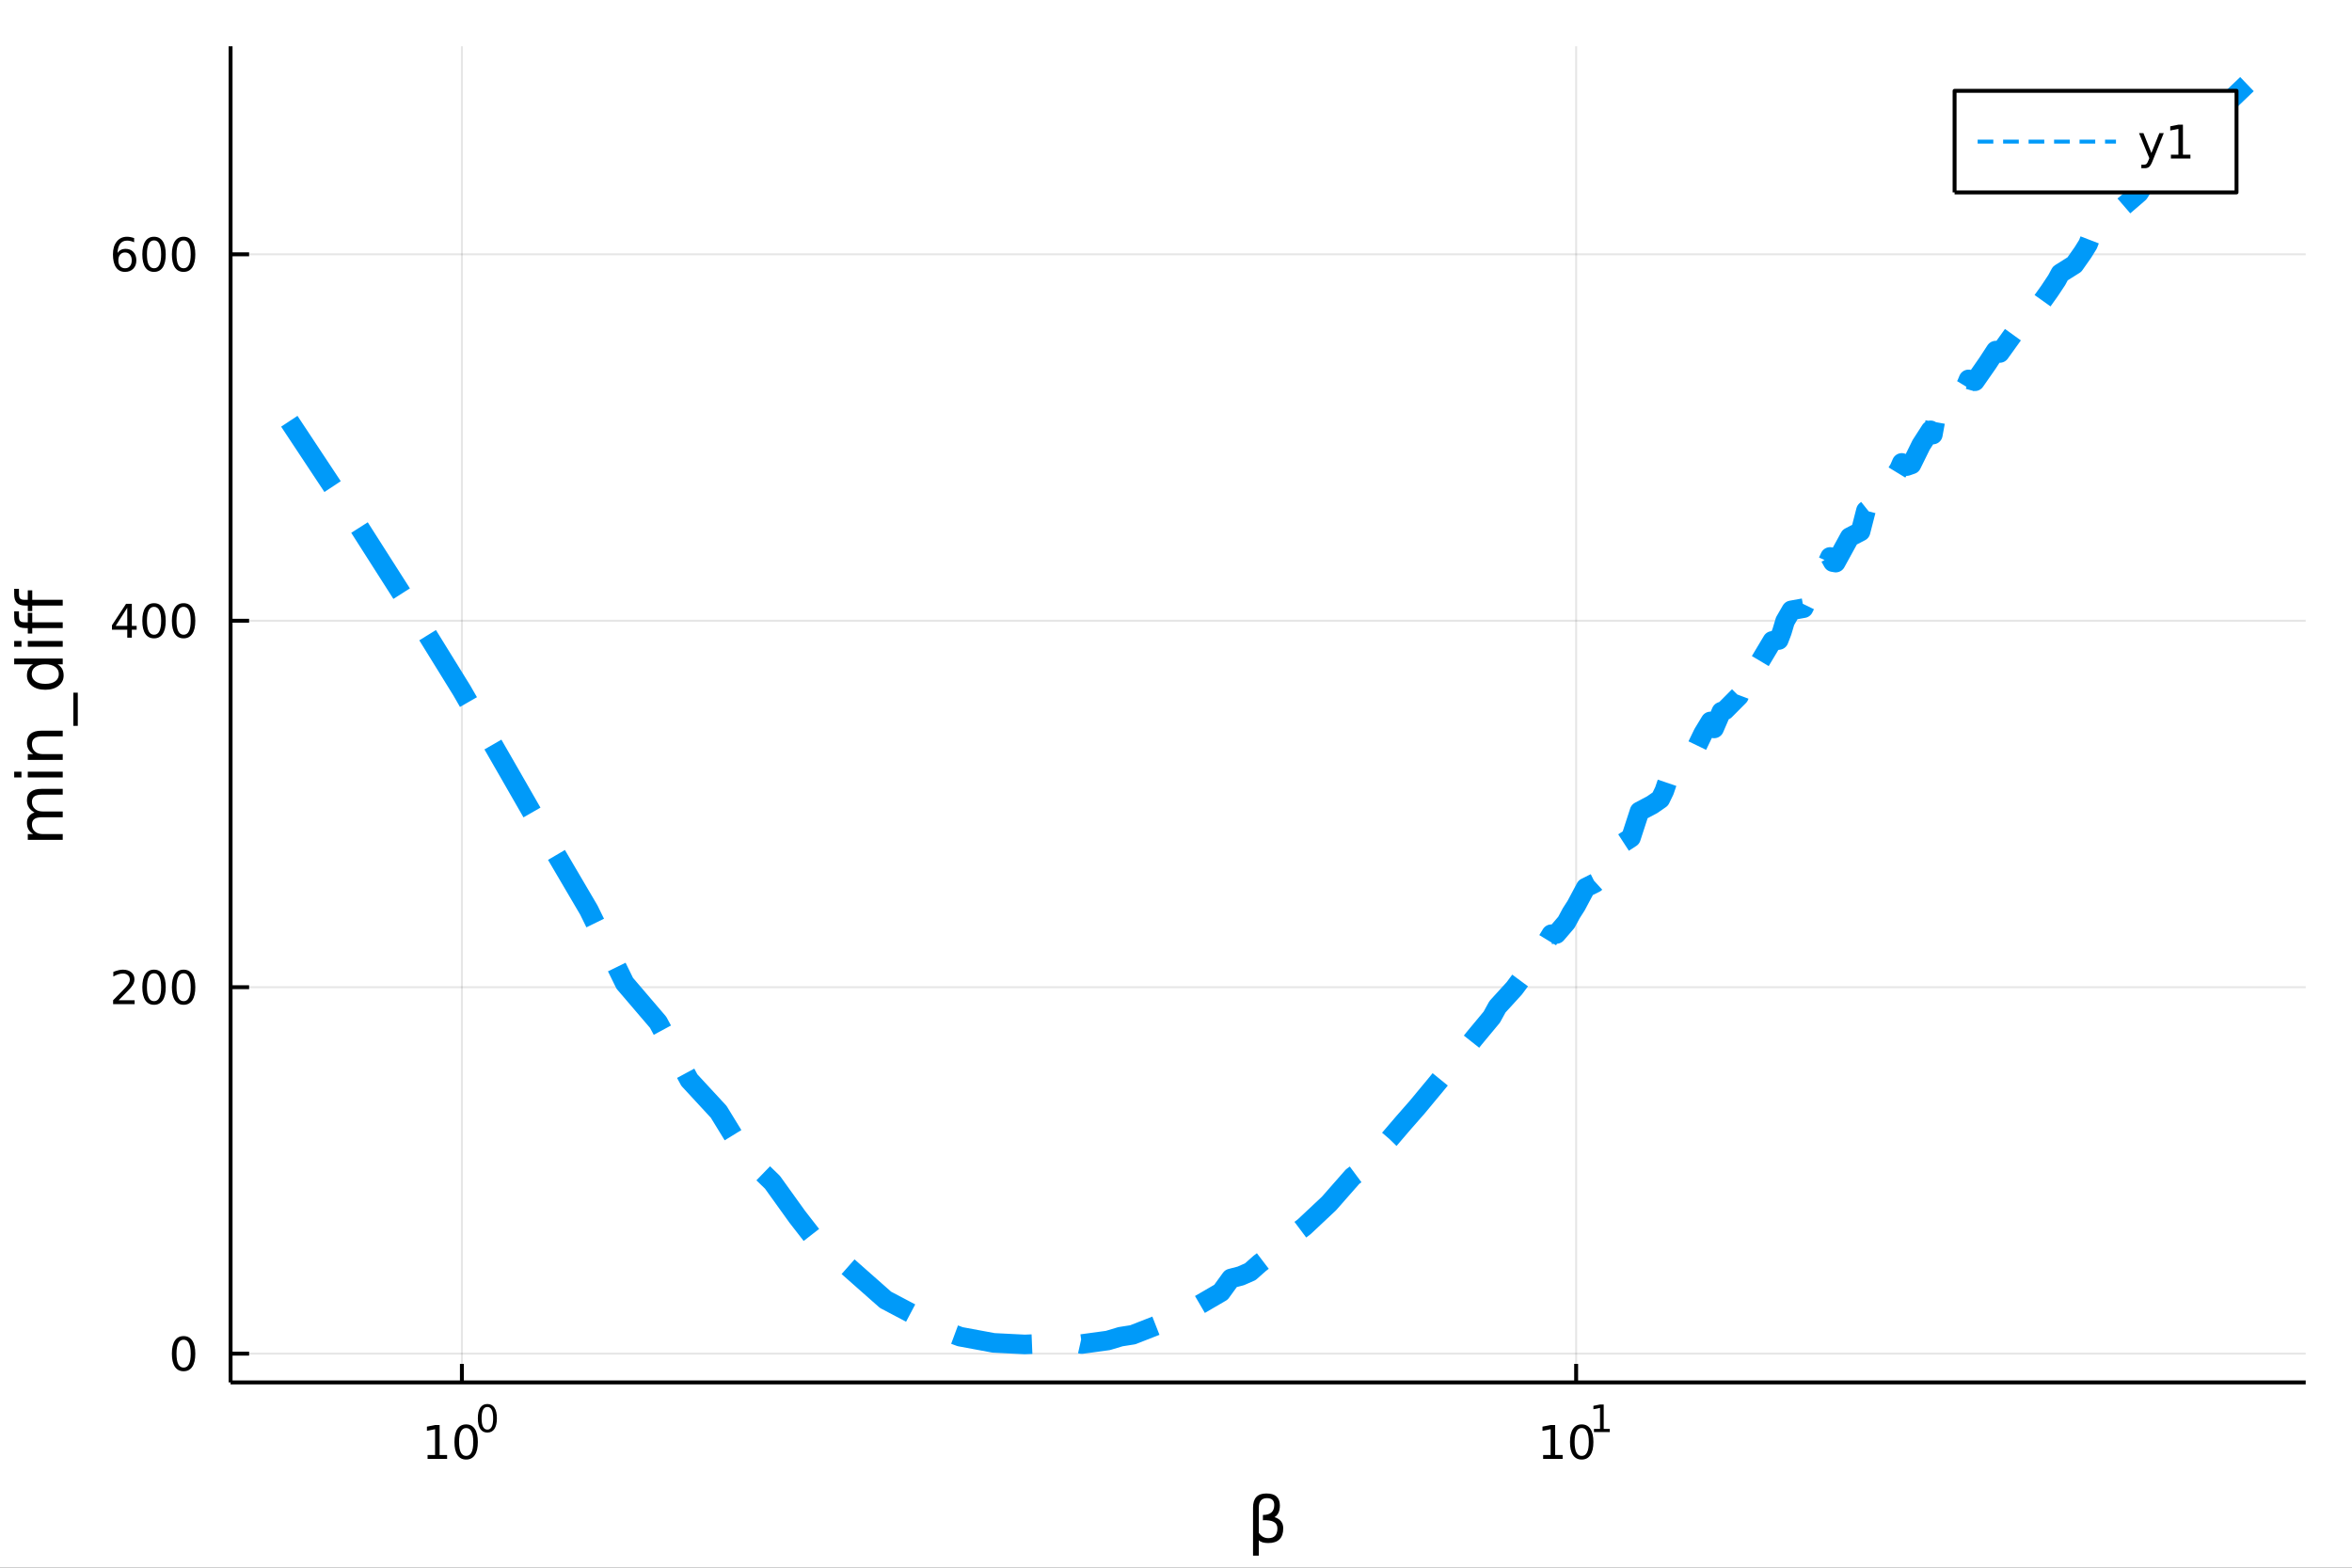 <?xml version="1.0" encoding="utf-8"?>
<svg xmlns="http://www.w3.org/2000/svg" xmlns:xlink="http://www.w3.org/1999/xlink" width="600" height="400" viewBox="0 0 2400 1600">
<rect x="0" y="0" width="2400" height="1600" fill="#333333" stroke="none"/>
<defs>
  <clipPath id="clip450">
    <rect x="0" y="0" width="2400" height="1600"/>
  </clipPath>
</defs>
<path clip-path="url(#clip450)" d="
M0 1600 L2400 1600 L2400 0 L0 0  Z
  " fill="#ffffff" fill-rule="evenodd" fill-opacity="1"/>
<defs>
  <clipPath id="clip451">
    <rect x="480" y="0" width="1681" height="1600"/>
  </clipPath>
</defs>
<path clip-path="url(#clip450)" d="
M235.283 1410.9 L2352.76 1410.9 L2352.76 47.244 L235.283 47.244  Z
  " fill="#ffffff" fill-rule="evenodd" fill-opacity="1"/>
<defs>
  <clipPath id="clip452">
    <rect x="235" y="47" width="2118" height="1365"/>
  </clipPath>
</defs>
<polyline clip-path="url(#clip452)" style="stroke:#000000; stroke-linecap:butt; stroke-linejoin:round; stroke-width:2; stroke-opacity:0.1; fill:none" points="
  471.33,1410.9 471.33,47.244 
  "/>
<polyline clip-path="url(#clip452)" style="stroke:#000000; stroke-linecap:butt; stroke-linejoin:round; stroke-width:2; stroke-opacity:0.1; fill:none" points="
  1608.3,1410.9 1608.3,47.244 
  "/>
<polyline clip-path="url(#clip450)" style="stroke:#000000; stroke-linecap:butt; stroke-linejoin:round; stroke-width:4; stroke-opacity:1; fill:none" points="
  235.283,1410.9 2352.76,1410.9 
  "/>
<polyline clip-path="url(#clip450)" style="stroke:#000000; stroke-linecap:butt; stroke-linejoin:round; stroke-width:4; stroke-opacity:1; fill:none" points="
  471.33,1410.9 471.33,1392 
  "/>
<polyline clip-path="url(#clip450)" style="stroke:#000000; stroke-linecap:butt; stroke-linejoin:round; stroke-width:4; stroke-opacity:1; fill:none" points="
  1608.3,1410.9 1608.3,1392 
  "/>
<path clip-path="url(#clip450)" d="M436.313 1485.02 L443.952 1485.02 L443.952 1458.66 L435.642 1460.32 L435.642 1456.06 L443.906 1454.4 L448.582 1454.4 L448.582 1485.02 L456.221 1485.02 L456.221 1488.96 L436.313 1488.96 L436.313 1485.02 Z" fill="#000000" fill-rule="evenodd" fill-opacity="1" /><path clip-path="url(#clip450)" d="M475.665 1457.48 Q472.054 1457.48 470.225 1461.04 Q468.42 1464.58 468.42 1471.71 Q468.42 1478.82 470.225 1482.38 Q472.054 1485.92 475.665 1485.92 Q479.299 1485.92 481.105 1482.38 Q482.933 1478.82 482.933 1471.71 Q482.933 1464.58 481.105 1461.04 Q479.299 1457.48 475.665 1457.48 M475.665 1453.77 Q481.475 1453.77 484.531 1458.38 Q487.609 1462.96 487.609 1471.71 Q487.609 1480.44 484.531 1485.04 Q481.475 1489.63 475.665 1489.63 Q469.855 1489.63 466.776 1485.04 Q463.721 1480.44 463.721 1471.71 Q463.721 1462.96 466.776 1458.38 Q469.855 1453.77 475.665 1453.77 Z" fill="#000000" fill-rule="evenodd" fill-opacity="1" /><path clip-path="url(#clip450)" d="M497.314 1435.97 Q494.38 1435.97 492.894 1438.86 Q491.427 1441.74 491.427 1447.53 Q491.427 1453.31 492.894 1456.2 Q494.38 1459.08 497.314 1459.08 Q500.267 1459.08 501.734 1456.2 Q503.22 1453.31 503.22 1447.53 Q503.22 1441.74 501.734 1438.86 Q500.267 1435.97 497.314 1435.97 M497.314 1432.96 Q502.035 1432.96 504.518 1436.7 Q507.019 1440.43 507.019 1447.53 Q507.019 1454.62 504.518 1458.37 Q502.035 1462.09 497.314 1462.09 Q492.593 1462.09 490.092 1458.37 Q487.609 1454.62 487.609 1447.53 Q487.609 1440.43 490.092 1436.7 Q492.593 1432.96 497.314 1432.96 Z" fill="#000000" fill-rule="evenodd" fill-opacity="1" /><path clip-path="url(#clip450)" d="M1574.63 1485.02 L1582.27 1485.02 L1582.27 1458.66 L1573.96 1460.32 L1573.96 1456.06 L1582.22 1454.4 L1586.9 1454.4 L1586.9 1485.02 L1594.54 1485.02 L1594.54 1488.96 L1574.63 1488.96 L1574.63 1485.02 Z" fill="#000000" fill-rule="evenodd" fill-opacity="1" /><path clip-path="url(#clip450)" d="M1613.98 1457.48 Q1610.37 1457.48 1608.54 1461.04 Q1606.74 1464.58 1606.74 1471.71 Q1606.74 1478.82 1608.54 1482.38 Q1610.37 1485.92 1613.98 1485.92 Q1617.62 1485.92 1619.42 1482.38 Q1621.25 1478.82 1621.25 1471.71 Q1621.25 1464.58 1619.42 1461.04 Q1617.62 1457.48 1613.98 1457.48 M1613.98 1453.77 Q1619.79 1453.77 1622.85 1458.38 Q1625.93 1462.96 1625.93 1471.71 Q1625.93 1480.44 1622.85 1485.04 Q1619.79 1489.63 1613.98 1489.63 Q1608.17 1489.63 1605.09 1485.04 Q1602.04 1480.44 1602.04 1471.71 Q1602.04 1462.96 1605.09 1458.38 Q1608.17 1453.77 1613.98 1453.77 Z" fill="#000000" fill-rule="evenodd" fill-opacity="1" /><path clip-path="url(#clip450)" d="M1626.47 1458.35 L1632.68 1458.35 L1632.68 1436.93 L1625.93 1438.28 L1625.93 1434.82 L1632.64 1433.47 L1636.44 1433.47 L1636.44 1458.35 L1642.65 1458.35 L1642.65 1461.55 L1626.47 1461.55 L1626.47 1458.35 Z" fill="#000000" fill-rule="evenodd" fill-opacity="1" /><path clip-path="url(#clip450)" d="M1284.5 1571.99 L1284.5 1587.74 L1278.61 1587.74 L1278.61 1538.76 Q1278.61 1524.25 1292.17 1524.25 Q1305.99 1524.25 1305.99 1536.5 Q1305.99 1545.22 1300.51 1548.4 Q1309.42 1551.27 1309.42 1559.77 Q1309.42 1574.85 1294.08 1574.85 Q1287.34 1574.85 1284.5 1571.99 M1284.5 1564.35 Q1288.04 1569.86 1294.31 1569.86 Q1303.47 1569.86 1303.47 1559.86 Q1303.47 1550.89 1288.7 1551.59 L1288.7 1546.18 Q1300.26 1546.18 1300.26 1535.99 Q1300.26 1529.02 1292.81 1529.02 Q1284.5 1529.02 1284.5 1538.95 L1284.5 1564.35 Z" fill="#000000" fill-rule="evenodd" fill-opacity="1" /><polyline clip-path="url(#clip452)" style="stroke:#000000; stroke-linecap:butt; stroke-linejoin:round; stroke-width:2; stroke-opacity:0.1; fill:none" points="
  235.283,1381.55 2352.76,1381.55 
  "/>
<polyline clip-path="url(#clip452)" style="stroke:#000000; stroke-linecap:butt; stroke-linejoin:round; stroke-width:2; stroke-opacity:0.1; fill:none" points="
  235.283,1007.55 2352.76,1007.55 
  "/>
<polyline clip-path="url(#clip452)" style="stroke:#000000; stroke-linecap:butt; stroke-linejoin:round; stroke-width:2; stroke-opacity:0.1; fill:none" points="
  235.283,633.544 2352.76,633.544 
  "/>
<polyline clip-path="url(#clip452)" style="stroke:#000000; stroke-linecap:butt; stroke-linejoin:round; stroke-width:2; stroke-opacity:0.1; fill:none" points="
  235.283,259.54 2352.76,259.54 
  "/>
<polyline clip-path="url(#clip450)" style="stroke:#000000; stroke-linecap:butt; stroke-linejoin:round; stroke-width:4; stroke-opacity:1; fill:none" points="
  235.283,1410.9 235.283,47.244 
  "/>
<polyline clip-path="url(#clip450)" style="stroke:#000000; stroke-linecap:butt; stroke-linejoin:round; stroke-width:4; stroke-opacity:1; fill:none" points="
  235.283,1381.55 254.18,1381.55 
  "/>
<polyline clip-path="url(#clip450)" style="stroke:#000000; stroke-linecap:butt; stroke-linejoin:round; stroke-width:4; stroke-opacity:1; fill:none" points="
  235.283,1007.55 254.18,1007.55 
  "/>
<polyline clip-path="url(#clip450)" style="stroke:#000000; stroke-linecap:butt; stroke-linejoin:round; stroke-width:4; stroke-opacity:1; fill:none" points="
  235.283,633.544 254.18,633.544 
  "/>
<polyline clip-path="url(#clip450)" style="stroke:#000000; stroke-linecap:butt; stroke-linejoin:round; stroke-width:4; stroke-opacity:1; fill:none" points="
  235.283,259.54 254.18,259.54 
  "/>
<path clip-path="url(#clip450)" d="M187.338 1367.35 Q183.727 1367.35 181.899 1370.92 Q180.093 1374.46 180.093 1381.59 Q180.093 1388.69 181.899 1392.26 Q183.727 1395.8 187.338 1395.8 Q190.973 1395.8 192.778 1392.26 Q194.607 1388.69 194.607 1381.59 Q194.607 1374.46 192.778 1370.92 Q190.973 1367.35 187.338 1367.35 M187.338 1363.65 Q193.149 1363.65 196.204 1368.25 Q199.283 1372.84 199.283 1381.59 Q199.283 1390.31 196.204 1394.92 Q193.149 1399.5 187.338 1399.5 Q181.528 1399.5 178.45 1394.92 Q175.394 1390.31 175.394 1381.59 Q175.394 1372.84 178.45 1368.25 Q181.528 1363.65 187.338 1363.65 Z" fill="#000000" fill-rule="evenodd" fill-opacity="1" /><path clip-path="url(#clip450)" d="M121.043 1020.89 L137.362 1020.89 L137.362 1024.83 L115.418 1024.83 L115.418 1020.89 Q118.08 1018.14 122.663 1013.51 Q127.269 1008.86 128.45 1007.51 Q130.695 1004.99 131.575 1003.25 Q132.478 1001.5 132.478 999.805 Q132.478 997.051 130.533 995.315 Q128.612 993.579 125.51 993.579 Q123.311 993.579 120.857 994.342 Q118.427 995.106 115.649 996.657 L115.649 991.935 Q118.473 990.801 120.927 990.222 Q123.38 989.643 125.418 989.643 Q130.788 989.643 133.982 992.329 Q137.177 995.014 137.177 999.504 Q137.177 1001.63 136.367 1003.56 Q135.579 1005.45 133.473 1008.05 Q132.894 1008.72 129.792 1011.93 Q126.691 1015.13 121.043 1020.89 Z" fill="#000000" fill-rule="evenodd" fill-opacity="1" /><path clip-path="url(#clip450)" d="M157.177 993.347 Q153.566 993.347 151.737 996.912 Q149.931 1000.45 149.931 1007.58 Q149.931 1014.69 151.737 1018.25 Q153.566 1021.8 157.177 1021.8 Q160.811 1021.8 162.616 1018.25 Q164.445 1014.69 164.445 1007.58 Q164.445 1000.45 162.616 996.912 Q160.811 993.347 157.177 993.347 M157.177 989.643 Q162.987 989.643 166.042 994.25 Q169.121 998.833 169.121 1007.58 Q169.121 1016.31 166.042 1020.92 Q162.987 1025.5 157.177 1025.5 Q151.366 1025.5 148.288 1020.92 Q145.232 1016.31 145.232 1007.58 Q145.232 998.833 148.288 994.25 Q151.366 989.643 157.177 989.643 Z" fill="#000000" fill-rule="evenodd" fill-opacity="1" /><path clip-path="url(#clip450)" d="M187.338 993.347 Q183.727 993.347 181.899 996.912 Q180.093 1000.45 180.093 1007.58 Q180.093 1014.69 181.899 1018.25 Q183.727 1021.8 187.338 1021.8 Q190.973 1021.8 192.778 1018.25 Q194.607 1014.69 194.607 1007.58 Q194.607 1000.45 192.778 996.912 Q190.973 993.347 187.338 993.347 M187.338 989.643 Q193.149 989.643 196.204 994.25 Q199.283 998.833 199.283 1007.58 Q199.283 1016.31 196.204 1020.92 Q193.149 1025.5 187.338 1025.5 Q181.528 1025.5 178.45 1020.92 Q175.394 1016.31 175.394 1007.58 Q175.394 998.833 178.45 994.25 Q181.528 989.643 187.338 989.643 Z" fill="#000000" fill-rule="evenodd" fill-opacity="1" /><path clip-path="url(#clip450)" d="M129.862 620.338 L118.056 638.787 L129.862 638.787 L129.862 620.338 M128.635 616.264 L134.515 616.264 L134.515 638.787 L139.445 638.787 L139.445 642.676 L134.515 642.676 L134.515 650.824 L129.862 650.824 L129.862 642.676 L114.26 642.676 L114.26 638.162 L128.635 616.264 Z" fill="#000000" fill-rule="evenodd" fill-opacity="1" /><path clip-path="url(#clip450)" d="M157.177 619.343 Q153.566 619.343 151.737 622.908 Q149.931 626.45 149.931 633.579 Q149.931 640.686 151.737 644.25 Q153.566 647.792 157.177 647.792 Q160.811 647.792 162.616 644.25 Q164.445 640.686 164.445 633.579 Q164.445 626.45 162.616 622.908 Q160.811 619.343 157.177 619.343 M157.177 615.639 Q162.987 615.639 166.042 620.246 Q169.121 624.829 169.121 633.579 Q169.121 642.306 166.042 646.912 Q162.987 651.496 157.177 651.496 Q151.366 651.496 148.288 646.912 Q145.232 642.306 145.232 633.579 Q145.232 624.829 148.288 620.246 Q151.366 615.639 157.177 615.639 Z" fill="#000000" fill-rule="evenodd" fill-opacity="1" /><path clip-path="url(#clip450)" d="M187.338 619.343 Q183.727 619.343 181.899 622.908 Q180.093 626.45 180.093 633.579 Q180.093 640.686 181.899 644.25 Q183.727 647.792 187.338 647.792 Q190.973 647.792 192.778 644.25 Q194.607 640.686 194.607 633.579 Q194.607 626.45 192.778 622.908 Q190.973 619.343 187.338 619.343 M187.338 615.639 Q193.149 615.639 196.204 620.246 Q199.283 624.829 199.283 633.579 Q199.283 642.306 196.204 646.912 Q193.149 651.496 187.338 651.496 Q181.528 651.496 178.45 646.912 Q175.394 642.306 175.394 633.579 Q175.394 624.829 178.45 620.246 Q181.528 615.639 187.338 615.639 Z" fill="#000000" fill-rule="evenodd" fill-opacity="1" /><path clip-path="url(#clip450)" d="M127.593 257.677 Q124.445 257.677 122.593 259.83 Q120.765 261.982 120.765 265.732 Q120.765 269.459 122.593 271.635 Q124.445 273.788 127.593 273.788 Q130.742 273.788 132.57 271.635 Q134.422 269.459 134.422 265.732 Q134.422 261.982 132.57 259.83 Q130.742 257.677 127.593 257.677 M136.876 243.024 L136.876 247.283 Q135.117 246.45 133.311 246.01 Q131.529 245.571 129.769 245.571 Q125.14 245.571 122.686 248.696 Q120.255 251.82 119.908 258.14 Q121.274 256.126 123.334 255.061 Q125.394 253.973 127.871 253.973 Q133.08 253.973 136.089 257.145 Q139.121 260.293 139.121 265.732 Q139.121 271.056 135.973 274.274 Q132.825 277.492 127.593 277.492 Q121.598 277.492 118.427 272.908 Q115.256 268.302 115.256 259.575 Q115.256 251.381 119.144 246.52 Q123.033 241.635 129.584 241.635 Q131.343 241.635 133.126 241.983 Q134.931 242.33 136.876 243.024 Z" fill="#000000" fill-rule="evenodd" fill-opacity="1" /><path clip-path="url(#clip450)" d="M157.177 245.339 Q153.566 245.339 151.737 248.904 Q149.931 252.445 149.931 259.575 Q149.931 266.682 151.737 270.246 Q153.566 273.788 157.177 273.788 Q160.811 273.788 162.616 270.246 Q164.445 266.682 164.445 259.575 Q164.445 252.445 162.616 248.904 Q160.811 245.339 157.177 245.339 M157.177 241.635 Q162.987 241.635 166.042 246.242 Q169.121 250.825 169.121 259.575 Q169.121 268.302 166.042 272.908 Q162.987 277.492 157.177 277.492 Q151.366 277.492 148.288 272.908 Q145.232 268.302 145.232 259.575 Q145.232 250.825 148.288 246.242 Q151.366 241.635 157.177 241.635 Z" fill="#000000" fill-rule="evenodd" fill-opacity="1" /><path clip-path="url(#clip450)" d="M187.338 245.339 Q183.727 245.339 181.899 248.904 Q180.093 252.445 180.093 259.575 Q180.093 266.682 181.899 270.246 Q183.727 273.788 187.338 273.788 Q190.973 273.788 192.778 270.246 Q194.607 266.682 194.607 259.575 Q194.607 252.445 192.778 248.904 Q190.973 245.339 187.338 245.339 M187.338 241.635 Q193.149 241.635 196.204 246.242 Q199.283 250.825 199.283 259.575 Q199.283 268.302 196.204 272.908 Q193.149 277.492 187.338 277.492 Q181.528 277.492 178.45 272.908 Q175.394 268.302 175.394 259.575 Q175.394 250.825 178.45 246.242 Q181.528 241.635 187.338 241.635 Z" fill="#000000" fill-rule="evenodd" fill-opacity="1" /><path clip-path="url(#clip450)" d="M35.199 829.203 Q31.253 827.007 29.375 823.951 Q27.497 820.896 27.497 816.758 Q27.497 811.188 31.412 808.164 Q35.295 805.141 42.488 805.141 L64.004 805.141 L64.004 811.029 L42.679 811.029 Q37.555 811.029 35.072 812.843 Q32.589 814.657 32.589 818.381 Q32.589 822.933 35.613 825.574 Q38.637 828.216 43.857 828.216 L64.004 828.216 L64.004 834.105 L42.679 834.105 Q37.523 834.105 35.072 835.919 Q32.589 837.733 32.589 841.521 Q32.589 846.008 35.645 848.65 Q38.669 851.292 43.857 851.292 L64.004 851.292 L64.004 857.18 L28.356 857.18 L28.356 851.292 L33.894 851.292 Q30.616 849.287 29.056 846.486 Q27.497 843.685 27.497 839.834 Q27.497 835.951 29.47 833.245 Q31.444 830.508 35.199 829.203 Z" fill="#000000" fill-rule="evenodd" fill-opacity="1" /><path clip-path="url(#clip450)" d="M28.356 793.459 L28.356 787.603 L64.004 787.603 L64.004 793.459 L28.356 793.459 M14.479 793.459 L14.479 787.603 L21.895 787.603 L21.895 793.459 L14.479 793.459 Z" fill="#000000" fill-rule="evenodd" fill-opacity="1" /><path clip-path="url(#clip450)" d="M42.488 745.717 L64.004 745.717 L64.004 751.573 L42.679 751.573 Q37.618 751.573 35.104 753.547 Q32.589 755.52 32.589 759.467 Q32.589 764.209 35.613 766.946 Q38.637 769.684 43.857 769.684 L64.004 769.684 L64.004 775.572 L28.356 775.572 L28.356 769.684 L33.894 769.684 Q30.68 767.583 29.088 764.75 Q27.497 761.886 27.497 758.162 Q27.497 752.019 31.316 748.868 Q35.104 745.717 42.488 745.717 Z" fill="#000000" fill-rule="evenodd" fill-opacity="1" /><path clip-path="url(#clip450)" d="M74.826 706.95 L79.377 706.95 L79.377 740.815 L74.826 740.815 L74.826 706.95 Z" fill="#000000" fill-rule="evenodd" fill-opacity="1" /><path clip-path="url(#clip450)" d="M33.767 677.986 L14.479 677.986 L14.479 672.129 L64.004 672.129 L64.004 677.986 L58.657 677.986 Q61.84 679.832 63.399 682.664 Q64.927 685.465 64.927 689.412 Q64.927 695.873 59.771 699.947 Q54.615 703.989 46.212 703.989 Q37.809 703.989 32.653 699.947 Q27.497 695.873 27.497 689.412 Q27.497 685.465 29.056 682.664 Q30.584 679.832 33.767 677.986 M46.212 697.942 Q52.673 697.942 56.365 695.3 Q60.026 692.627 60.026 687.98 Q60.026 683.333 56.365 680.659 Q52.673 677.986 46.212 677.986 Q39.751 677.986 36.09 680.659 Q32.398 683.333 32.398 687.98 Q32.398 692.627 36.09 695.3 Q39.751 697.942 46.212 697.942 Z" fill="#000000" fill-rule="evenodd" fill-opacity="1" /><path clip-path="url(#clip450)" d="M28.356 660.066 L28.356 654.21 L64.004 654.21 L64.004 660.066 L28.356 660.066 M14.479 660.066 L14.479 654.21 L21.895 654.21 L21.895 660.066 L14.479 660.066 Z" fill="#000000" fill-rule="evenodd" fill-opacity="1" /><path clip-path="url(#clip450)" d="M14.479 623.909 L19.349 623.909 L19.349 629.511 Q19.349 632.662 20.622 633.903 Q21.895 635.113 25.205 635.113 L28.356 635.113 L28.356 625.468 L32.908 625.468 L32.908 635.113 L64.004 635.113 L64.004 641.001 L32.908 641.001 L32.908 646.603 L28.356 646.603 L28.356 641.001 L25.874 641.001 Q19.922 641.001 17.216 638.232 Q14.479 635.463 14.479 629.447 L14.479 623.909 Z" fill="#000000" fill-rule="evenodd" fill-opacity="1" /><path clip-path="url(#clip450)" d="M14.479 600.961 L19.349 600.961 L19.349 606.562 Q19.349 609.713 20.622 610.955 Q21.895 612.164 25.205 612.164 L28.356 612.164 L28.356 602.52 L32.908 602.52 L32.908 612.164 L64.004 612.164 L64.004 618.052 L32.908 618.052 L32.908 623.654 L28.356 623.654 L28.356 618.052 L25.874 618.052 Q19.922 618.052 17.216 615.283 Q14.479 612.514 14.479 606.499 L14.479 600.961 Z" fill="#000000" fill-rule="evenodd" fill-opacity="1" /><polyline clip-path="url(#clip452)" style="stroke:#009af9; stroke-linecap:butt; stroke-linejoin:round; stroke-width:20; stroke-opacity:1; fill:none" stroke-dasharray="80, 50" points="
  295.211,429.939 361.147,529.512 419.306,620.714 471.33,704.876 518.393,786.666 561.357,861.536 600.881,928.845 637.474,1003.52 671.541,1043.35 703.409,1102.34 
  733.344,1134.72 761.568,1180.74 788.265,1206.68 813.593,1241.95 837.685,1272.9 860.655,1288.66 903.62,1326.61 943.143,1347.47 961.779,1357.55 979.737,1364.23 
  1013.8,1370.54 1045.67,1372.15 1060.87,1371.53 1075.61,1372.3 1089.92,1368.61 1103.83,1371.74 1130.53,1368.1 1143.35,1364.25 1155.86,1362.28 1179.95,1352.85 
  1202.92,1341.22 1214.01,1337.41 1245.88,1318.86 1256.06,1304.82 1266.04,1302.22 1275.82,1297.93 1285.41,1289.43 1304.04,1275.21 1313.1,1265.54 1322,1258.68 
  1330.74,1252.12 1356.07,1228.34 1380.16,1200.92 1387.93,1195.14 1395.59,1186.24 1403.13,1177.7 1417.87,1162.58 1432.18,1145.86 1446.09,1130.01 1466.25,1105.71 
  1472.79,1097.69 1479.25,1090.19 1485.62,1082.16 1498.12,1067.48 1504.25,1059.74 1522.21,1038.11 1528.05,1027.5 1545.18,1008.71 1556.28,993.768 1561.73,988.43 
  1582.97,953.479 1588.15,953.228 1598.33,941.345 1603.34,932.013 1608.3,924.268 1618.08,905.934 1627.67,901.17 1632.39,896.881 1646.3,874.581 1655.36,860.758 
  1664.26,854.978 1673,828.134 1685.83,821.337 1694.2,815.526 1698.33,807.005 1702.43,794.97 1722.42,778.392 1730.2,764.55 1737.85,748.733 1745.39,736.302 
  1749.12,743.431 1756.49,726.357 1760.13,724.9 1774.45,710.5 1784.91,682.815 1788.36,687.842 1808.51,654.095 1815.05,653.169 1818.29,644.728 1821.51,633.968 
  1827.88,622.934 1840.38,620.687 1846.51,608.2 1855.58,589.26 1864.47,574.797 1867.4,568.442 1870.32,573.682 1873.21,574.187 1887.44,548.239 1898.54,542.459 
  1904,521.185 1917.38,510.502 1925.24,504.794 1930.41,490.839 1938.06,478.284 1940.59,472.464 1945.6,475.696 1950.56,473.977 1960.34,454.078 1969.93,439.196 
  1972.3,443.511 1974.66,430.589 1988.57,420.271 1997.63,413.675 1999.87,403.458 2006.52,392.543 2008.72,387.226 2015.26,389.092 2028.09,370.675 2036.46,357.842 
  2040.59,360.256 2054.79,340.507 2064.68,326.078 2070.53,316.555 2072.46,311.7 2080.12,312.662 2091.38,296.904 2098.75,285.79 2102.39,279.032 2116.71,270.022 
  2125.45,257.579 2130.62,249.234 2132.33,244.797 2150.78,231.625 2157.32,221.951 2160.55,215.93 2182.64,196.882 2187.25,189.534 2188.78,185.472 2212.58,165.308 
  2215.47,159.92 2240.8,136.494 2242.17,132.768 2267.5,110.1 2292.83,85.838 
  "/>
<path clip-path="url(#clip450)" d="
M1994.47 196.379 L2282.17 196.379 L2282.17 92.699 L1994.47 92.699  Z
  " fill="#ffffff" fill-rule="evenodd" fill-opacity="1"/>
<polyline clip-path="url(#clip450)" style="stroke:#000000; stroke-linecap:butt; stroke-linejoin:round; stroke-width:4; stroke-opacity:1; fill:none" points="
  1994.47,196.379 2282.17,196.379 2282.17,92.699 1994.47,92.699 1994.47,196.379 
  "/>
<polyline clip-path="url(#clip450)" style="stroke:#009af9; stroke-linecap:butt; stroke-linejoin:round; stroke-width:4; stroke-opacity:1; fill:none" stroke-dasharray="16, 10" points="
  2018,144.539 2159.16,144.539 
  "/>
<path clip-path="url(#clip450)" d="M2196.53 164.227 Q2194.73 168.856 2193.01 170.268 Q2191.3 171.68 2188.43 171.68 L2185.03 171.68 L2185.03 168.115 L2187.53 168.115 Q2189.29 168.115 2190.26 167.282 Q2191.23 166.449 2192.41 163.347 L2193.17 161.403 L2182.69 135.893 L2187.2 135.893 L2195.3 156.171 L2203.41 135.893 L2207.92 135.893 L2196.53 164.227 Z" fill="#000000" fill-rule="evenodd" fill-opacity="1" /><path clip-path="url(#clip450)" d="M2215.21 157.884 L2222.85 157.884 L2222.85 131.518 L2214.54 133.185 L2214.54 128.926 L2222.8 127.259 L2227.48 127.259 L2227.48 157.884 L2235.12 157.884 L2235.12 161.819 L2215.21 161.819 L2215.21 157.884 Z" fill="#000000" fill-rule="evenodd" fill-opacity="1" /></svg>

